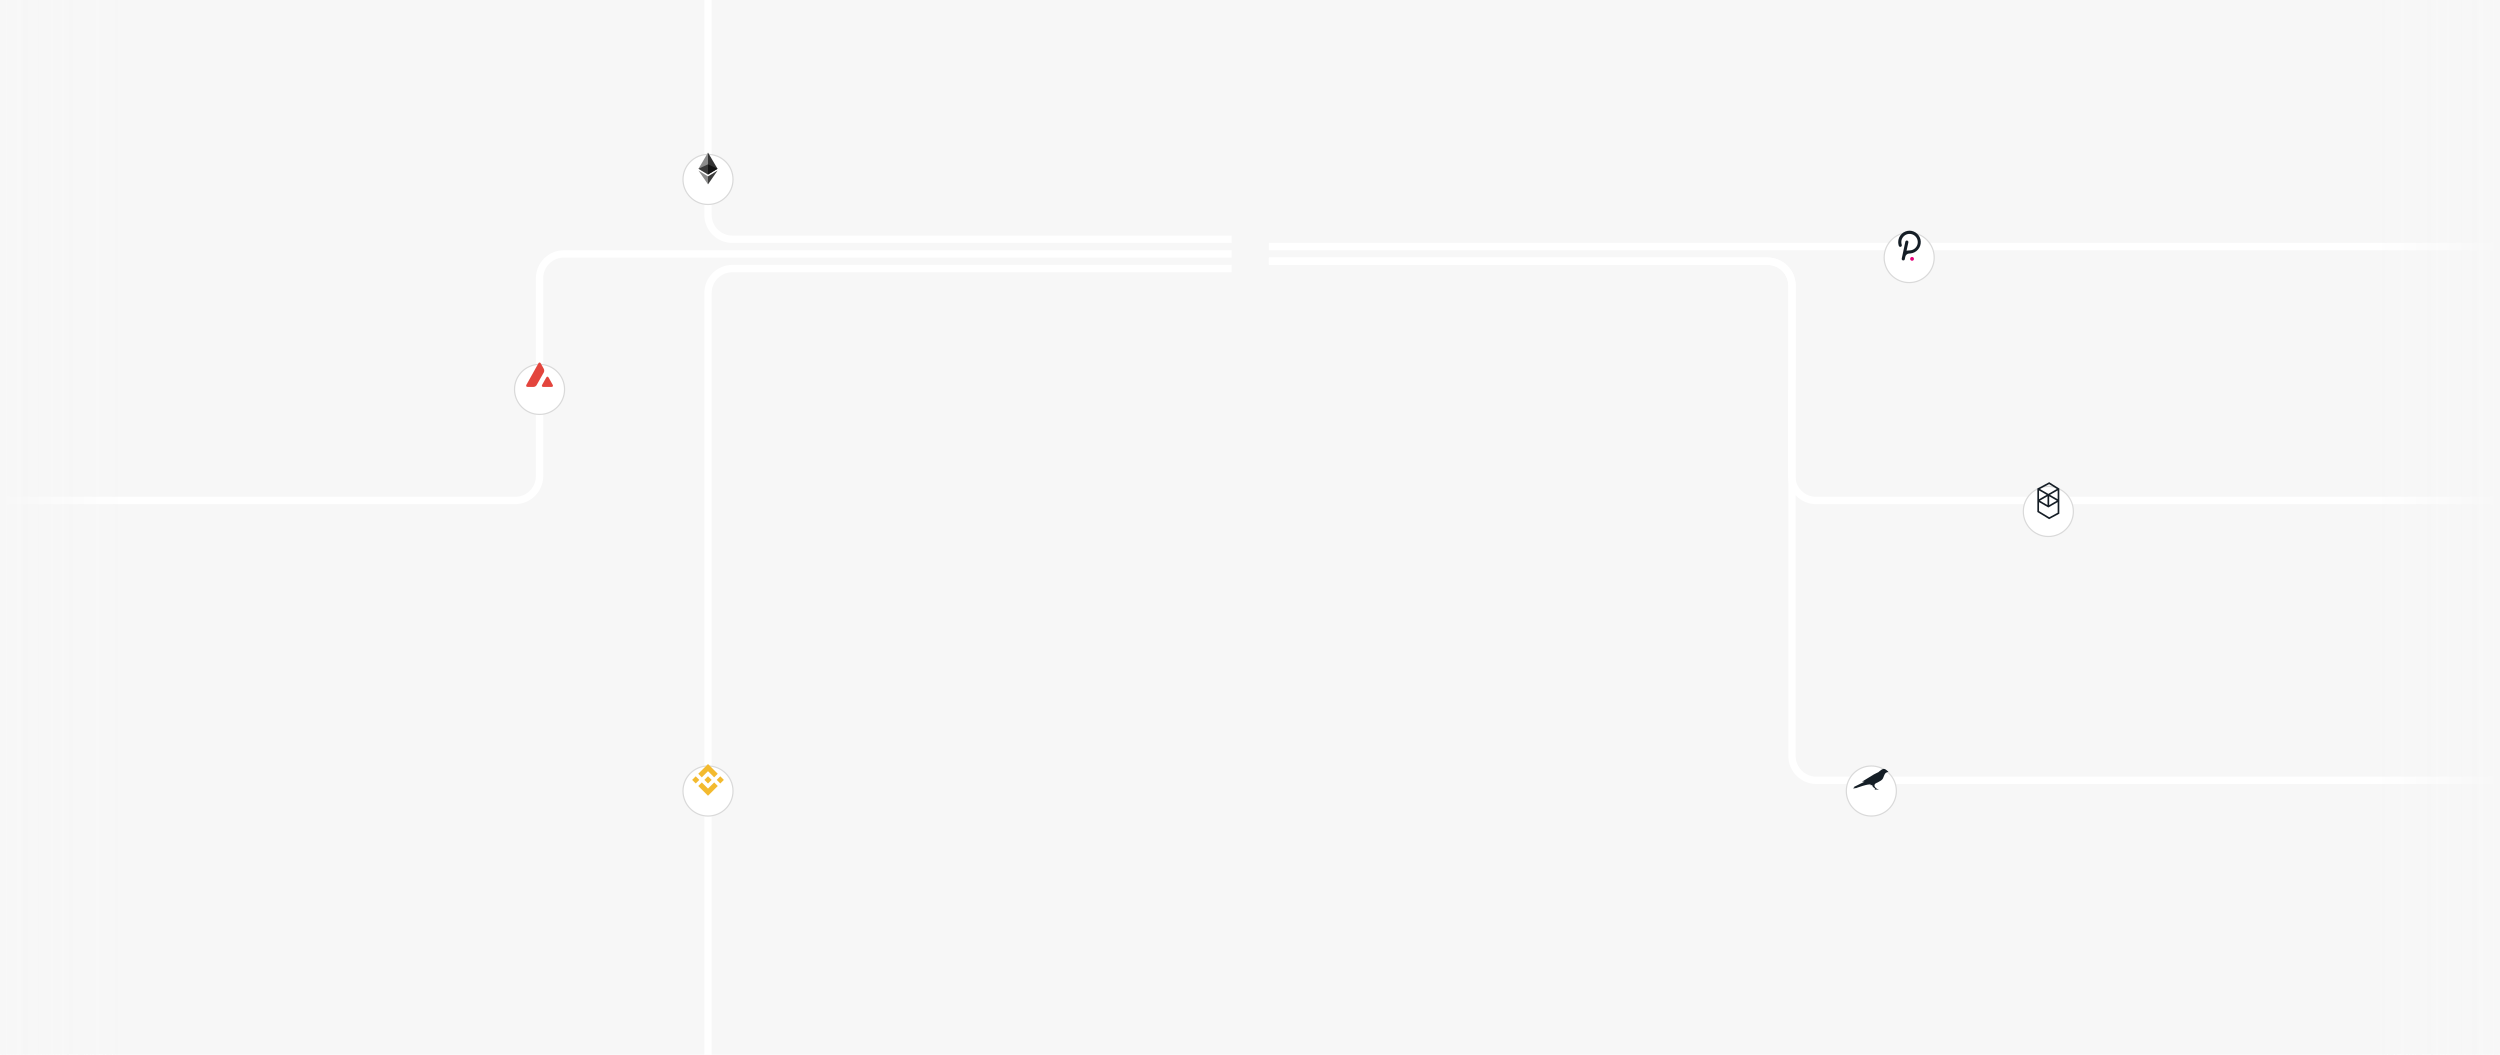 <svg
  width="2048"
  height="864"
  viewBox="0 0 2048 864"
  fill="none"
  xmlns="http://www.w3.org/2000/svg"
>
<rect width="2048" height="864" fill="#F7F7F7" />
<path
    d="M1009 208H462C450.954 208 442 216.954 442 228V390C442 401.046 433.046 410 422 410H-12"
    stroke="white"
    stroke-width="6"
  />
<path
    d="M1009 196H600C588.954 196 580 187.046 580 176V-6.5"
    stroke="white"
    stroke-width="6"
  />
<path
    d="M1009 220H600C588.954 220 580 228.954 580 240V870.5"
    stroke="white"
    stroke-width="6"
  />
<path d="M1039.5 202H1582.5H2050.5" stroke="white" stroke-width="6" />
<path
    d="M1039.5 214H1448C1459.05 214 1468 222.954 1468 234V619.25C1468 630.296 1476.95 639.25 1488 639.25L2052 639.25"
    stroke="white"
    stroke-width="6"
  />
<path
    d="M1039.5 214H1447.97C1459.03 214 1467.99 222.97 1467.97 234.026L1467.78 389.974C1467.76 401.03 1476.72 410 1487.78 410H2052"
    stroke="white"
    stroke-width="6"
  />
<g filter="url(#filter0_d)">
<circle cx="1533" cy="639" r="21" fill="white" />
<circle cx="1533" cy="639" r="20.5" stroke="black" stroke-opacity="0.15" />
</g>
<path
    d="M1545.3 630.805C1544.87 630.472 1544.35 630.018 1543.4 629.904C1542.51 629.791 1541.6 630.367 1540.99 630.748C1540.38 631.13 1539.22 632.25 1538.74 632.591C1538.26 632.932 1537.04 633.248 1535.07 634.393C1533.1 635.537 1525.36 640.343 1525.36 640.343L1527.37 640.367L1518.39 644.839H1519.29L1518 645.789C1518 645.789 1519.14 646.081 1520.1 645.497V645.765C1520.1 645.765 1530.79 641.69 1532.85 642.745L1531.59 643.102C1531.7 643.102 1533.73 643.232 1533.73 643.232C1533.73 643.232 1533.8 644.458 1535.03 645.245C1536.25 646.025 1536.28 646.455 1536.28 646.455C1536.28 646.455 1535.64 646.706 1535.64 647.023C1535.64 647.023 1536.58 646.747 1537.45 646.771C1538.32 646.796 1539.09 647.023 1539.09 647.023C1539.09 647.023 1539.02 646.682 1538.17 646.455C1537.32 646.219 1536.49 645.335 1536.07 644.848C1535.66 644.361 1535.38 643.492 1535.73 642.624C1536.02 641.885 1537.05 641.479 1539.16 640.424C1541.65 639.174 1542.23 638.248 1542.58 637.526C1542.93 636.804 1543.45 635.367 1543.74 634.693C1544.11 633.825 1544.57 633.362 1544.94 633.086C1545.31 632.81 1547 632.201 1547 632.201C1547 632.201 1545.72 631.122 1545.3 630.805Z"
    fill="#151E26"
  />
<g filter="url(#filter1_d)">
<circle cx="1564" cy="202" r="21" fill="white" />
<circle cx="1564" cy="202" r="20.5" stroke="black" stroke-opacity="0.15" />
</g>
<path
    d="M1564.34 188.968C1561.86 188.977 1559.49 189.966 1557.74 191.718C1556 193.471 1555.01 195.845 1555 198.323C1555 199.357 1555.17 200.383 1555.49 201.364C1555.61 201.684 1555.84 201.948 1556.15 202.101C1556.45 202.254 1556.81 202.284 1557.13 202.185C1557.45 202.065 1557.71 201.827 1557.86 201.522C1558 201.217 1558.03 200.866 1557.93 200.542C1557.65 199.78 1557.53 198.97 1557.57 198.159C1557.6 196.851 1558.02 195.582 1558.77 194.507C1559.51 193.432 1560.55 192.597 1561.76 192.105C1562.97 191.613 1564.3 191.484 1565.58 191.734C1566.87 191.984 1568.05 192.602 1568.99 193.513C1569.92 194.425 1570.58 195.59 1570.86 196.866C1571.15 198.143 1571.07 199.476 1570.61 200.704C1570.16 201.931 1569.36 203 1568.31 203.78C1567.26 204.56 1566.01 205.017 1564.7 205.096C1564.7 205.096 1563.4 205.179 1562.74 205.261C1562.5 205.295 1562.26 205.342 1562.03 205.402C1562.01 205.414 1561.99 205.421 1561.97 205.419C1561.95 205.418 1561.93 205.408 1561.91 205.394C1561.9 205.379 1561.89 205.359 1561.89 205.337C1561.89 205.316 1561.89 205.295 1561.9 205.278L1562.11 204.169L1563.34 198.587C1563.41 198.255 1563.35 197.908 1563.16 197.623C1562.98 197.338 1562.69 197.138 1562.36 197.067C1562.02 196.997 1561.68 197.061 1561.39 197.246C1561.11 197.43 1560.91 197.721 1560.84 198.053C1560.84 198.053 1557.91 211.682 1557.91 211.805C1557.87 211.969 1557.86 212.14 1557.89 212.307C1557.92 212.474 1557.98 212.634 1558.07 212.776C1558.16 212.919 1558.28 213.041 1558.42 213.135C1558.56 213.229 1558.72 213.294 1558.89 213.325C1559.05 213.365 1559.22 213.37 1559.39 213.342C1559.56 213.313 1559.72 213.25 1559.86 213.158C1560 213.066 1560.12 212.946 1560.22 212.805C1560.31 212.664 1560.37 212.506 1560.41 212.339C1560.45 212.175 1560.82 210.367 1560.82 210.367C1560.95 209.702 1561.29 209.094 1561.78 208.626C1562.27 208.158 1562.89 207.852 1563.56 207.749C1563.84 207.708 1565.03 207.626 1565.03 207.626C1567.41 207.406 1569.61 206.282 1571.18 204.485C1572.76 202.689 1573.59 200.356 1573.5 197.966C1573.41 195.577 1572.41 193.313 1570.7 191.639C1569 189.965 1566.72 189.009 1564.34 188.968Z"
    fill="#151E26"
  />
<path
    d="M1566.67 210.514C1566.47 210.473 1566.26 210.472 1566.06 210.512C1565.86 210.552 1565.66 210.631 1565.49 210.746C1565.32 210.86 1565.17 211.008 1565.06 211.18C1564.95 211.351 1564.87 211.544 1564.83 211.747C1564.78 211.95 1564.78 212.159 1564.82 212.362C1564.86 212.566 1564.94 212.76 1565.05 212.932C1565.17 213.105 1565.31 213.252 1565.49 213.367C1565.66 213.481 1565.85 213.559 1566.06 213.597C1566.26 213.643 1566.47 213.647 1566.67 213.609C1566.87 213.572 1567.07 213.493 1567.24 213.377C1567.41 213.262 1567.56 213.112 1567.67 212.938C1567.79 212.764 1567.86 212.568 1567.9 212.364C1567.96 211.957 1567.88 211.539 1567.65 211.195C1567.42 210.852 1567.07 210.608 1566.67 210.514Z"
    fill="#E6007A"
  />
<g filter="url(#filter2_d)">
<circle cx="580" cy="138" r="21" fill="white" />
<circle cx="580" cy="138" r="20.5" stroke="black" stroke-opacity="0.15" />
</g>
<path
    d="M579.999 125L579.829 125.592V142.784L579.999 142.958L587.797 138.241L579.999 125Z"
    fill="#343434"
  />
<path
    d="M580.001 125L572.203 138.241L580.001 142.958V134.614V125Z"
    fill="#8C8C8C"
  />
<path
    d="M580 144.47L579.904 144.589V150.713L580 151L587.803 139.755L580 144.47Z"
    fill="#3C3C3B"
  />
<path
    d="M579.998 150.999V144.469L572.2 139.754L579.998 150.999Z"
    fill="#8C8C8C"
  />
<path d="M580 142.958L587.798 138.241L580 134.613V142.958Z" fill="#141414" />
<path d="M572.2 138.24L579.998 142.958V134.613L572.2 138.24Z" fill="#393939" />
<g filter="url(#filter3_d)">
<circle cx="580" cy="639" r="21" fill="white" />
<circle cx="580" cy="639" r="20.5" stroke="black" stroke-opacity="0.15" />
</g>
<path
    fill-rule="evenodd"
    clip-rule="evenodd"
    d="M574.948 636.814L579.997 631.766L585.049 636.817L587.987 633.879L579.997 625.891L572.01 633.877L574.948 636.814ZM572.876 638.888L569.938 635.95L567 638.888L569.938 641.826L572.876 638.888ZM579.998 646.011L574.949 640.963L572.007 643.896L572.011 643.9L579.998 651.886L587.988 643.898L587.989 643.896L585.05 640.96L579.998 646.011ZM590.059 641.828L592.998 638.889L590.06 635.951L587.121 638.89L590.059 641.828ZM582.979 638.887H582.978L582.98 638.889L582.979 638.89L579.998 641.872L577.019 638.893L577.015 638.889L577.019 638.885L577.541 638.362L577.794 638.109H577.794L579.998 635.906L582.979 638.887Z"
    fill="#F3BA2F"
  />
<g filter="url(#filter4_d)">
<circle cx="442" cy="310" r="21" fill="white" />
<circle cx="442" cy="310" r="20.5" stroke="black" stroke-opacity="0.15" />
</g>
<g filter="url(#filter5_d)">
<circle cx="1678" cy="410" r="21" fill="white" />
<circle cx="1678" cy="410" r="20.5" stroke="black" stroke-opacity="0.15" />
</g>
<path
    fill-rule="evenodd"
    clip-rule="evenodd"
    d="M1678.72 395L1687 400.206V420.827L1678.67 425.316L1669 419.435V400.173L1678.72 395ZM1670.38 401.772L1676.63 405.37L1670.38 408.968V401.772ZM1670.38 411.35V418.67L1678.71 423.735L1685.62 420.014V411.35L1678 415.74L1670.38 411.35ZM1685.62 408.968L1679.37 405.37L1685.62 401.772V408.968ZM1684.98 400.556L1678 404.578L1671.11 400.605L1678.66 396.585L1684.98 400.556ZM1677.31 406.561L1671.07 410.159L1677.31 413.757V406.561ZM1678.69 413.757L1684.93 410.159L1678.69 406.561V413.757Z"
    fill="#151E26"
  />
<path
    fill-rule="evenodd"
    clip-rule="evenodd"
    d="M443.734 299.026L445.499 302.203C445.928 303.001 445.928 304.299 445.499 305.066L439.576 315.518C439.131 316.316 438.026 316.957 437.136 316.957H436.814H434.941H432.21C431.136 316.957 430.691 316.191 431.228 315.236L441.049 297.665C441.586 296.711 442.445 296.711 442.982 297.665L443.734 299.026ZM447.493 309.26C448.031 308.305 448.89 308.305 449.427 309.26L452.772 315.252C453.309 316.191 452.864 316.973 451.79 316.973H445.069C444.01 316.973 443.565 316.191 444.102 315.252L447.493 309.26Z"
    fill="#E3453D"
  />
<rect width="100" height="864" fill="url(#paint0_linear)" />
<rect
    width="100"
    height="864"
    transform="matrix(-1 0 0 1 2048 0)"
    fill="url(#paint1_linear)"
  />
<defs>
<filter
      id="filter0_d"
      x="1488"
      y="603"
      width="90"
      height="90"
      filterUnits="userSpaceOnUse"
      color-interpolation-filters="sRGB"
    >
<feFlood flood-opacity="0" result="BackgroundImageFix" />
<feColorMatrix
        in="SourceAlpha"
        type="matrix"
        values="0 0 0 0 0 0 0 0 0 0 0 0 0 0 0 0 0 0 127 0"
      />
<feOffset dy="9" />
<feGaussianBlur stdDeviation="12" />
<feColorMatrix
        type="matrix"
        values="0 0 0 0 0 0 0 0 0 0 0 0 0 0 0 0 0 0 0.15 0"
      />
<feBlend mode="normal" in2="BackgroundImageFix" result="effect1_dropShadow" />
<feBlend
        mode="normal"
        in="SourceGraphic"
        in2="effect1_dropShadow"
        result="shape"
      />
</filter>
<filter
      id="filter1_d"
      x="1519"
      y="166"
      width="90"
      height="90"
      filterUnits="userSpaceOnUse"
      color-interpolation-filters="sRGB"
    >
<feFlood flood-opacity="0" result="BackgroundImageFix" />
<feColorMatrix
        in="SourceAlpha"
        type="matrix"
        values="0 0 0 0 0 0 0 0 0 0 0 0 0 0 0 0 0 0 127 0"
      />
<feOffset dy="9" />
<feGaussianBlur stdDeviation="12" />
<feColorMatrix
        type="matrix"
        values="0 0 0 0 0 0 0 0 0 0 0 0 0 0 0 0 0 0 0.15 0"
      />
<feBlend mode="normal" in2="BackgroundImageFix" result="effect1_dropShadow" />
<feBlend
        mode="normal"
        in="SourceGraphic"
        in2="effect1_dropShadow"
        result="shape"
      />
</filter>
<filter
      id="filter2_d"
      x="535"
      y="102"
      width="90"
      height="90"
      filterUnits="userSpaceOnUse"
      color-interpolation-filters="sRGB"
    >
<feFlood flood-opacity="0" result="BackgroundImageFix" />
<feColorMatrix
        in="SourceAlpha"
        type="matrix"
        values="0 0 0 0 0 0 0 0 0 0 0 0 0 0 0 0 0 0 127 0"
      />
<feOffset dy="9" />
<feGaussianBlur stdDeviation="12" />
<feColorMatrix
        type="matrix"
        values="0 0 0 0 0 0 0 0 0 0 0 0 0 0 0 0 0 0 0.15 0"
      />
<feBlend mode="normal" in2="BackgroundImageFix" result="effect1_dropShadow" />
<feBlend
        mode="normal"
        in="SourceGraphic"
        in2="effect1_dropShadow"
        result="shape"
      />
</filter>
<filter
      id="filter3_d"
      x="535"
      y="603"
      width="90"
      height="90"
      filterUnits="userSpaceOnUse"
      color-interpolation-filters="sRGB"
    >
<feFlood flood-opacity="0" result="BackgroundImageFix" />
<feColorMatrix
        in="SourceAlpha"
        type="matrix"
        values="0 0 0 0 0 0 0 0 0 0 0 0 0 0 0 0 0 0 127 0"
      />
<feOffset dy="9" />
<feGaussianBlur stdDeviation="12" />
<feColorMatrix
        type="matrix"
        values="0 0 0 0 0 0 0 0 0 0 0 0 0 0 0 0 0 0 0.15 0"
      />
<feBlend mode="normal" in2="BackgroundImageFix" result="effect1_dropShadow" />
<feBlend
        mode="normal"
        in="SourceGraphic"
        in2="effect1_dropShadow"
        result="shape"
      />
</filter>
<filter
      id="filter4_d"
      x="397"
      y="274"
      width="90"
      height="90"
      filterUnits="userSpaceOnUse"
      color-interpolation-filters="sRGB"
    >
<feFlood flood-opacity="0" result="BackgroundImageFix" />
<feColorMatrix
        in="SourceAlpha"
        type="matrix"
        values="0 0 0 0 0 0 0 0 0 0 0 0 0 0 0 0 0 0 127 0"
      />
<feOffset dy="9" />
<feGaussianBlur stdDeviation="12" />
<feColorMatrix
        type="matrix"
        values="0 0 0 0 0 0 0 0 0 0 0 0 0 0 0 0 0 0 0.15 0"
      />
<feBlend mode="normal" in2="BackgroundImageFix" result="effect1_dropShadow" />
<feBlend
        mode="normal"
        in="SourceGraphic"
        in2="effect1_dropShadow"
        result="shape"
      />
</filter>
<filter
      id="filter5_d"
      x="1633"
      y="374"
      width="90"
      height="90"
      filterUnits="userSpaceOnUse"
      color-interpolation-filters="sRGB"
    >
<feFlood flood-opacity="0" result="BackgroundImageFix" />
<feColorMatrix
        in="SourceAlpha"
        type="matrix"
        values="0 0 0 0 0 0 0 0 0 0 0 0 0 0 0 0 0 0 127 0"
      />
<feOffset dy="9" />
<feGaussianBlur stdDeviation="12" />
<feColorMatrix
        type="matrix"
        values="0 0 0 0 0 0 0 0 0 0 0 0 0 0 0 0 0 0 0.15 0"
      />
<feBlend mode="normal" in2="BackgroundImageFix" result="effect1_dropShadow" />
<feBlend
        mode="normal"
        in="SourceGraphic"
        in2="effect1_dropShadow"
        result="shape"
      />
</filter>
<linearGradient
      id="paint0_linear"
      x1="0"
      y1="0"
      x2="100"
      y2="-1.73657e-07"
      gradientUnits="userSpaceOnUse"
    >
<stop stop-color="#F7F7F7" />
<stop offset="1" stop-color="#F7F7F7" stop-opacity="0" />
</linearGradient>
<linearGradient
      id="paint1_linear"
      x1="0"
      y1="0"
      x2="100"
      y2="-1.73657e-07"
      gradientUnits="userSpaceOnUse"
    >
<stop stop-color="#F7F7F7" />
<stop offset="1" stop-color="#F7F7F7" stop-opacity="0" />
</linearGradient>
</defs>
</svg>
